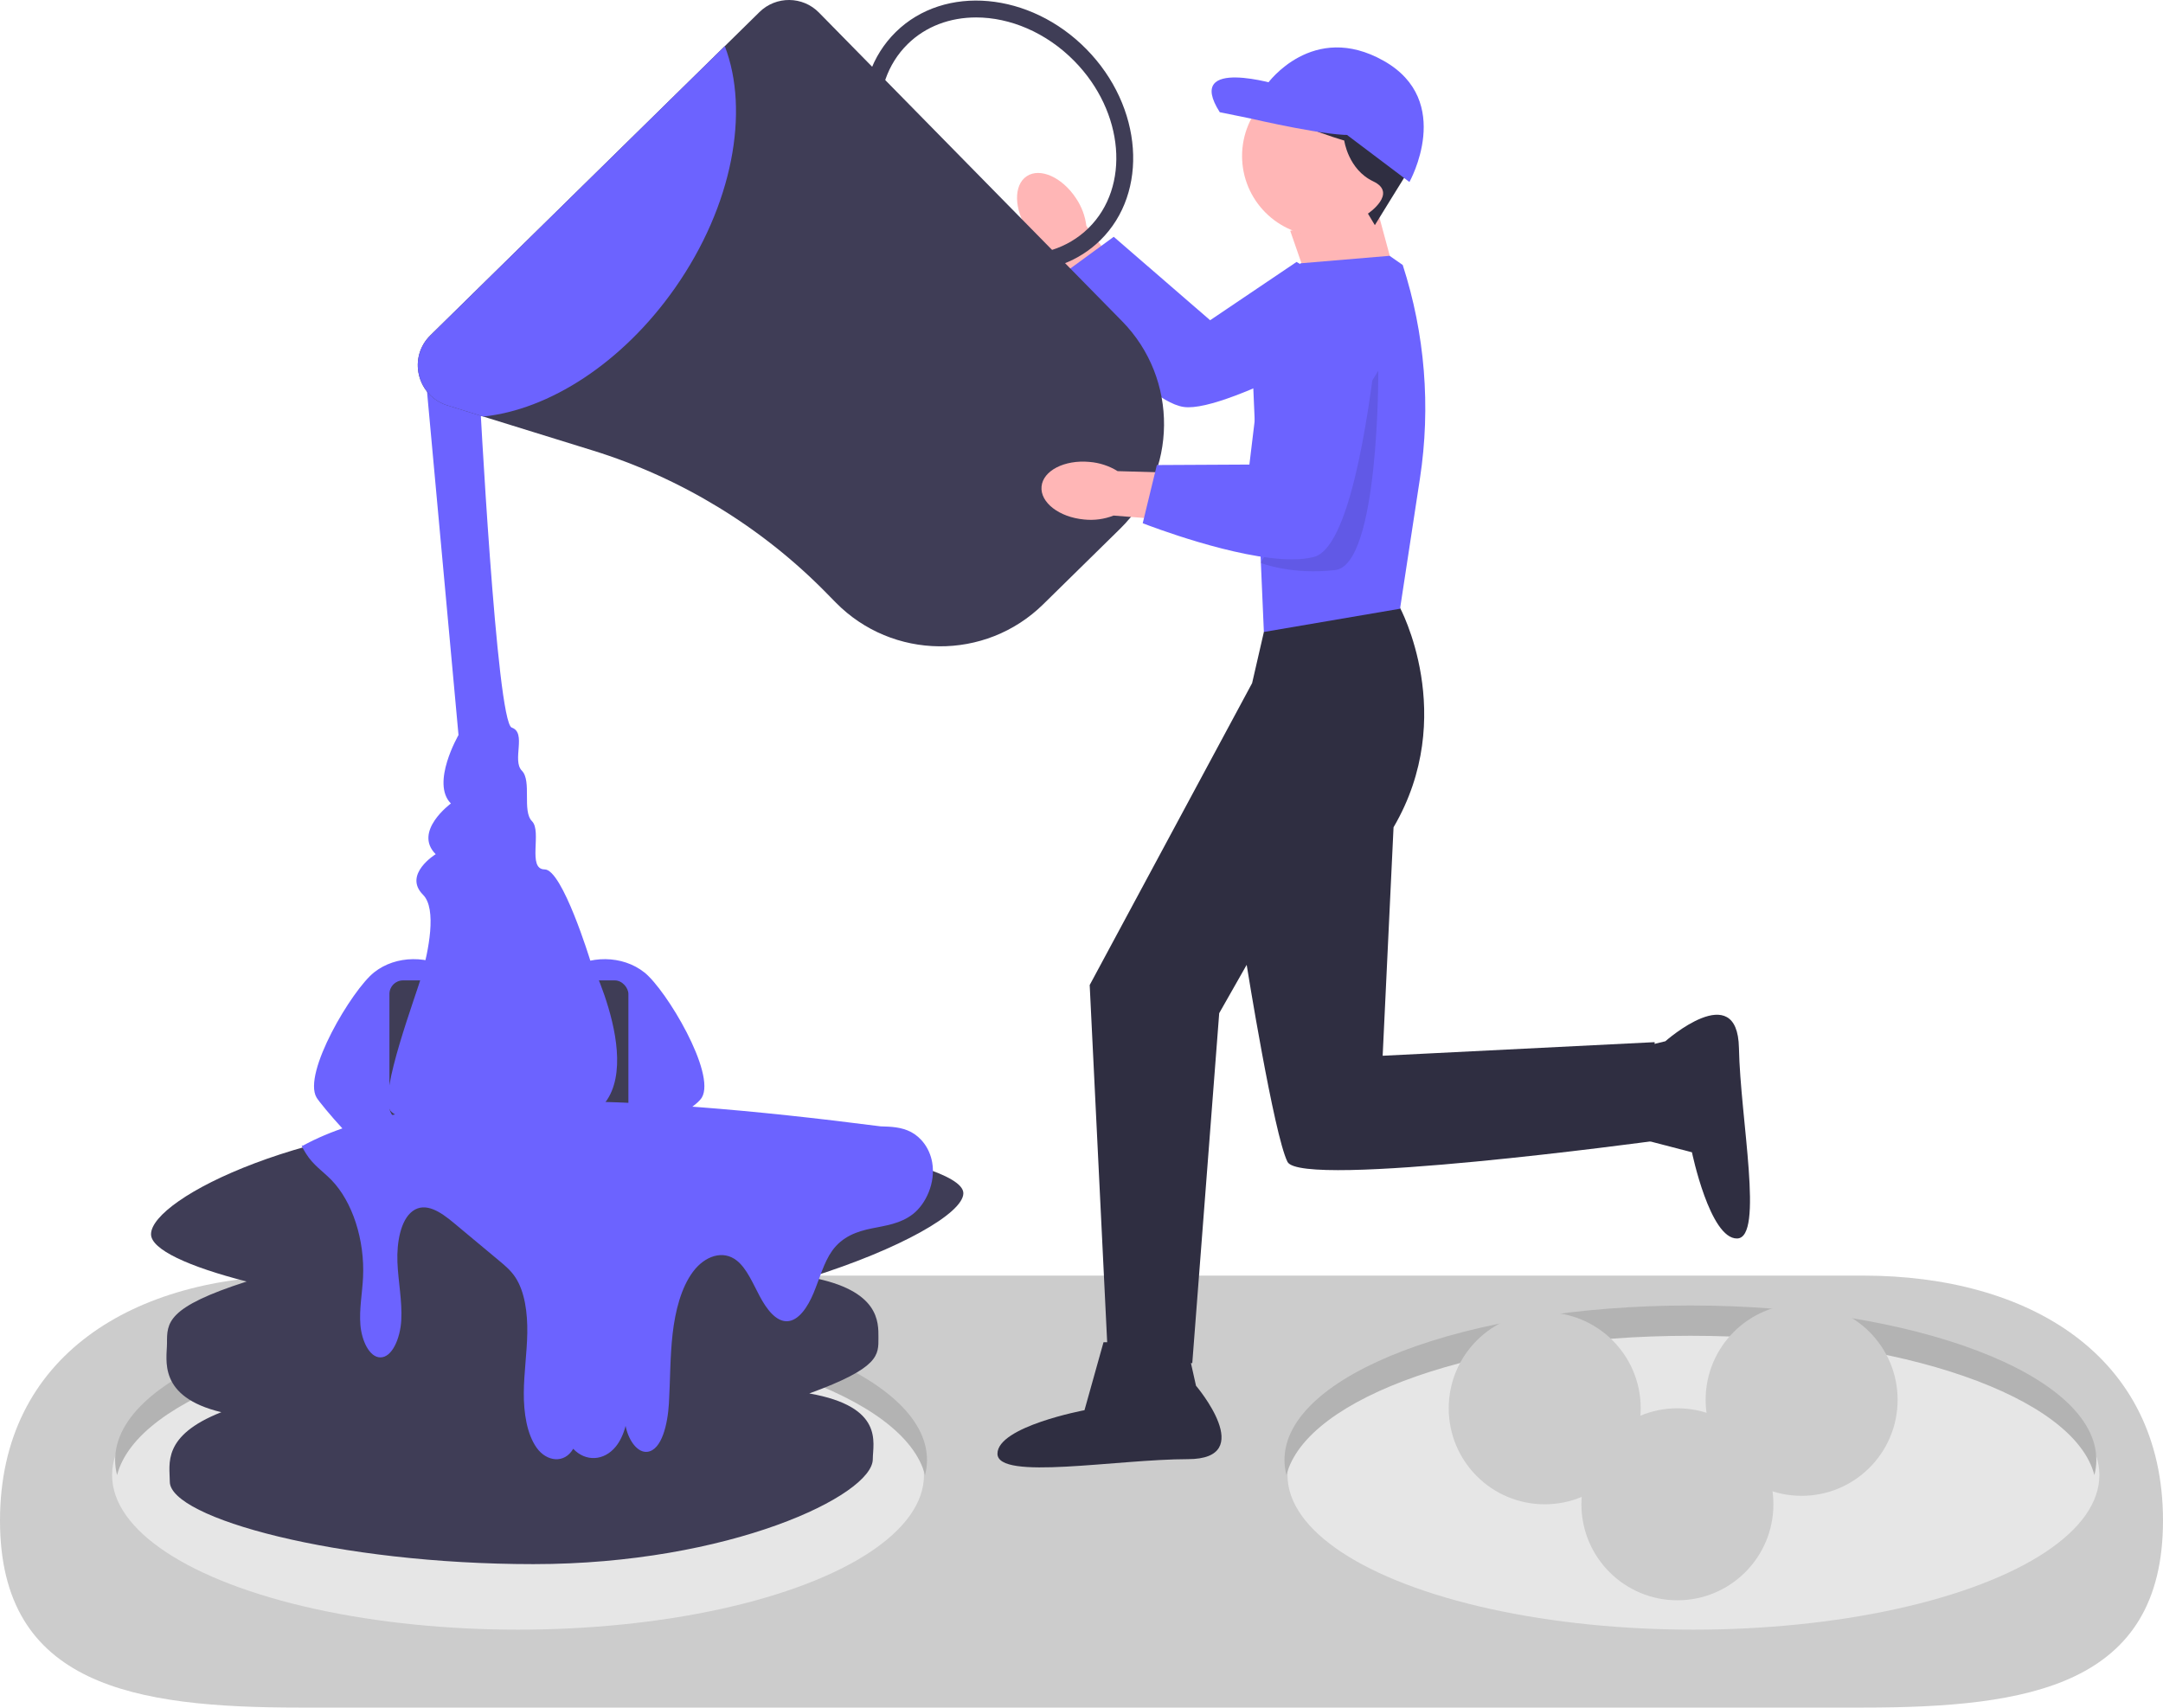 <svg xmlns="http://www.w3.org/2000/svg" width="766.146" height="604.798" viewBox="0 0 766.146 604.798" xmlns:xlink="http://www.w3.org/1999/xlink" role="img" artist="Katerina Limpitsouni" source="https://undraw.co/"><path d="M659.916,604.798H106.23c-58.575,0-106.23-7.656-106.23-66.23s47.656-86.77,106.23-86.77H659.916c58.575,0,106.23,28.195,106.23,86.77s-47.656,66.23-106.23,66.23Z" fill="#ccc"/><ellipse cx="183.489" cy="522.473" rx="143.787" ry="54.725" fill="#e6e6e6"/><path d="M184.562,473.113c74.653,0,136.005,21.656,143.091,49.36,.451-1.765,.696-3.554,.696-5.365,0-30.223-64.376-54.725-143.787-54.725s-143.787,24.502-143.787,54.725c0,1.811,.245,3.601,.696,5.365,7.086-27.704,68.437-49.36,143.091-49.36Z" fill="#b3b3b3"/><ellipse cx="599.826" cy="522.473" rx="143.787" ry="54.725" fill="#e6e6e6"/><path d="M598.753,473.113c74.653,0,136.005,21.656,143.091,49.36,.451-1.765,.696-3.554,.696-5.365,0-30.223-64.376-54.725-143.787-54.725s-143.787,24.502-143.787,54.725c0,1.811,.245,3.601,.696,5.365,7.086-27.704,68.437-49.36,143.091-49.36Z" fill="#b3b3b3"/><g><path d="M341.225,422.622c0-12.842-92.833-26.158-162.174-26.158s-125.555,27.848-125.555,40.689c0,5.394,13.307,11.488,33.878,16.741-28.461,9.129-28.227,14.598-28.227,21.904,0,5.72-3.469,18.921,19.255,24.378-21.204,8.35-18.255,18.448-18.255,24.622,0,12.841,59.444,29.191,128.786,29.191s120.214-24.349,120.214-37.191c0-5.74,4.219-18.561-22.494-23.259,25.035-9.129,24.494-13.618,24.494-19.741,0-5.456,.521-16.836-24.081-21.406,31.74-9.975,54.16-22.686,54.16-29.77Z" fill="#3f3d56"/><path d="M202.981,351.94c4.088-3.715,10.567-4.504,15.427-1.879,4.86,2.625-1.269,14.362-2.133,19.818-.313,1.974-3.748,24.965-3.862,26.961-.114,1.996,21.803-1.767,23.615-.923,2.618,1.219,11.101-4.697,12.57-7.183,5.067-8.576-12.552-38.088-20.338-44.3-7.786-6.213-19.727-6.209-27.844-.435" fill="#6c63ff"/><path d="M157.742,351.94c-4.088-3.715-10.567-4.504-15.427-1.879-4.86,2.625,1.269,14.362,2.133,19.818,.313,1.974,4.375,25.837,4.489,27.833,.114,1.996-15.247,9.93-17.059,10.774-2.618,1.219-18.284-17.267-19.753-19.753-5.067-8.576,12.552-38.088,20.338-44.3,7.786-6.213,19.727-6.209,27.844-.435" fill="#6c63ff"/><rect x="137.936" y="347.243" width="84.647" height="49.792" rx="4.811" ry="4.811" fill="#3f3d56"/><path d="M150.528,130.798l11.876,129.543s-9.876,17.059-2.694,24.242c0,0-13.468,9.876-5.387,17.957,0,0-11.672,7.183-4.489,14.366,5.028,5.028,1.872,20.022-.474,28.566-1.905,6.938-15.23,41.792-11.198,47.751,4.618,6.825,45.762,7.187,62.849,4.489,34.118-5.387,8.081-57.462,8.081-57.462,0,0-9.876-32.322-16.161-32.322s-.898-13.468-4.489-17.059c-3.591-3.591,0-14.252-3.591-17.9-3.591-3.648,1.796-13.425-3.591-15.27-5.387-1.845-11.427-119.267-11.427-119.267l-19.304-7.632Z" fill="#6c63ff"/><path d="M330.194,411.744c-.901-5.172-4.048-8.986-7.473-10.786-3.425-1.8-7.138-1.918-10.775-2.016-89.643-11.548-165.935-14.456-204.754,6.885,0,0-1.228-1.14,1.247,2.837,2.475,3.977,5.962,6.199,8.968,9.289,7.435,7.643,11.836,21.223,11.183,34.508-.275,5.608-1.382,11.183-.937,16.767,.445,5.584,3.159,11.435,6.989,11.54,4.284,.117,7.136-6.837,7.484-13.104,.384-6.915-1.087-13.75-1.357-20.676-.27-6.926,1.137-14.867,5.351-18.01,4.607-3.436,10.081,.377,14.574,4.122,5.411,4.51,10.821,9.02,16.232,13.53,1.996,1.664,4.022,3.361,5.619,5.781,3.356,5.087,4.341,12.651,4.222,19.73-.119,7.079-1.178,14.075-1.232,21.155-.054,7.08,1.081,14.636,4.576,19.519,3.495,4.883,9.802,5.725,12.922,.323,4.376,4.655,10.898,4.333,15.051-.742,1.592-1.946,2.775-4.523,3.502-7.362,.05,.24,.1,.481,.157,.719,1.134,4.746,4.196,8.9,7.61,8.453,5.04-.659,7.147-9.739,7.583-17.136,.484-8.229,.381-16.546,1.315-24.692,.934-8.145,3.044-16.332,7.192-21.916,4.148-5.584,10.648-7.907,15.588-3.945,3.47,2.783,5.629,8.002,8.06,12.579,2.431,4.576,5.744,8.986,9.698,8.87,4.039-.118,7.287-4.946,9.393-10.005,2.107-5.059,3.621-10.79,6.535-14.897,3.665-5.166,8.939-6.923,13.971-7.958,5.032-1.035,10.264-1.63,14.745-5.147,4.481-3.517,8.02-10.993,6.762-18.217Z" fill="#6c63ff"/></g><g><path d="M390.874,475.389h29.31s3.444,15.414,3.444,15.414c0,0,22.157,26.01-2.89,26.01-25.047,0-67.434,7.707-67.434-1.927,0-9.633,30.827-15.414,30.827-15.414l6.743-24.084Z" fill="#2f2e41"/><path d="M575.09,401.83l-.552-29.305,15.346-3.733s25.589-22.643,26.06,2.4c.472,25.043,8.975,67.277-.656,67.459-9.632,.181-15.991-30.531-15.991-30.531l-24.206-6.289Z" fill="#2f2e41"/><polygon points="488.095 75.171 494.074 97.293 467.168 111.045 457.003 81.748 488.095 75.171" fill="#ffb6b6"/><path id="uuid-8d03afc1-01ff-4a3a-9b1d-ec0dd3f04779-626" d="M381.104,70.182c2,2.937,3.268,6.311,3.696,9.839l22.395,29.631-14.411,10.244-21.165-31.16c-3.077-1.776-5.683-4.263-7.602-7.254-4.904-7.418-5.053-15.958-.334-19.078,4.719-3.12,12.519,.362,17.42,7.778l-0,0h0Z" fill="#ffb6b6"/><path d="M449.639,215.285l46.111-.303s20.97,38.534-2.15,78.031l-3.853,80.921,96.335-4.817v34.957s-125.235,17.063-130.052,7.43c-4.817-9.633-14.45-69.773-14.45-69.773l-9.728,17.118-9.539,123.943h-29.784s-6.554-133.906-6.554-133.906l57.532-106.932,6.134-26.671Z" fill="#2f2e41"/><path d="M460.612,93.264l31.586-2.657,4.654,3.242c7.884,24.369,9.975,50.242,6.107,75.561l-7.057,46.194-48.23,8.234-3.833-88.326,16.773-42.247Z" fill="#6c63ff"/><path d="M492.876,112.452l-33.633-19.677-30.606,20.647-34.147-29.554-21.918,16.014s30.886,41.964,46.721,44.258c15.835,2.294,73.583-31.687,73.583-31.687Z" fill="#6c63ff"/><path d="M488.205,131.269s.378,68.815-15.241,70.636c-15.619,1.821-26.483-2.549-26.483-2.549" opacity=".1"/><g><path d="M361.31,96.205c-13.542,0-27.939-5.87-39.107-17.241-9.607-9.781-15.441-22.149-16.429-34.826-1.002-12.873,3.092-24.525,11.529-32.812,17.27-16.961,47.567-14.218,67.538,6.116h0c19.971,20.334,22.169,50.677,4.9,67.638-7.612,7.477-17.757,11.125-28.432,11.125Zm-15.564-90.029c-9.146,0-17.779,3.087-24.238,9.431-7.15,7.023-10.614,16.99-9.751,28.065,.878,11.271,6.108,22.312,14.727,31.087,17.653,17.974,44.145,20.683,59.054,6.041,14.909-14.643,12.676-41.179-4.977-59.153-10.005-10.187-22.85-15.471-34.815-15.471Z" fill="#3f3d56"/><path d="M397.45,113.769L290.071,4.449c-5.75-5.86-15.19-5.94-21.05-.19l-12.29,12.08-104.28,102.42c-3.78,3.7-5.29,8.98-4.04,14.12,1.24,5.14,5.01,9.15,10.06,10.71l12.69,3.94,38.87,12.05c31.17,9.67,59.74,27.09,82.61,50.38l3.37,3.43c20.08,20.44,53.04,20.74,73.479,.66l27.29-26.8c20.44-20.08,20.74-53.04,.67-73.48Z" fill="#3f3d56"/><path d="M239.071,102.029c-18.7,26.67-44.74,43.15-67.91,45.5l-12.69-3.94c-5.05-1.56-8.82-5.57-10.06-10.71-1.25-5.14,.26-10.42,4.04-14.12L256.731,16.339c8.85,23.07,2.86,56.44-17.66,85.69Z" fill="#6c63ff"/></g><path id="uuid-b818f6ae-b81d-4dda-812e-8c6bf20fc594-627" d="M385.881,163.603c3.543,.276,6.968,1.397,9.989,3.268l37.127,1.054-1.018,17.651-37.551-2.97c-3.31,1.29-6.881,1.769-10.414,1.396-8.856-.812-15.613-6.036-15.096-11.67,.516-5.634,8.111-9.542,16.964-8.73v0s0-0,0-0Z" fill="#ffb6b6"/><path d="M405.149,185.467l-.392-.152,5.005-20.604,32.778-.17,6.127-50.767c1.2-9.955,9.668-17.463,19.696-17.463,5.632,0,11.018,2.405,14.778,6.597,3.755,4.187,5.558,9.796,4.947,15.387-3.745,34.261-10.714,75.77-22.646,78.952-2.269,.605-4.926,.869-7.839,.869-19.669,0-50.942-12.062-52.454-12.65Z" fill="#6c63ff"/><g><circle cx="468.32" cy="55.252" r="28.37" fill="#ffb6b6"/><path d="M486.983,79.74l-2.45-4.081s10.728-7.232,1.864-11.429c-8.864-4.197-10.264-14.46-10.264-14.46,0,0-25.891-7.46-24.492-13.058,1.399-5.598-2.567-9.563,3.964-11.896,6.53-2.333,35.686-.005,38.952,6.759,3.266,6.764,6.534,25.422,4.902,27.988-1.632,2.566-12.476,20.177-12.476,20.177Z" fill="#2f2e41"/><path d="M479.632,47.67l-26.358-17.49s-34.055-10.492-21.224,9.566l10.846,2.214s29.506,6.877,36.736,5.71h-0Z" fill="#6c63ff"/><path d="M471.701,43.706l27.525,20.755s16.09-28.691-9.102-42.915c-25.192-14.225-41.166,8.052-41.166,8.052l6.648,7.113s16.095,6.995,16.095,6.995Z" fill="#6c63ff"/></g></g><circle cx="547.146" cy="498.798" r="34" fill="#ccc"/><circle cx="638.146" cy="495.798" r="34" fill="#ccc"/><circle cx="594.146" cy="532.798" r="34" fill="#ccc"/></svg>